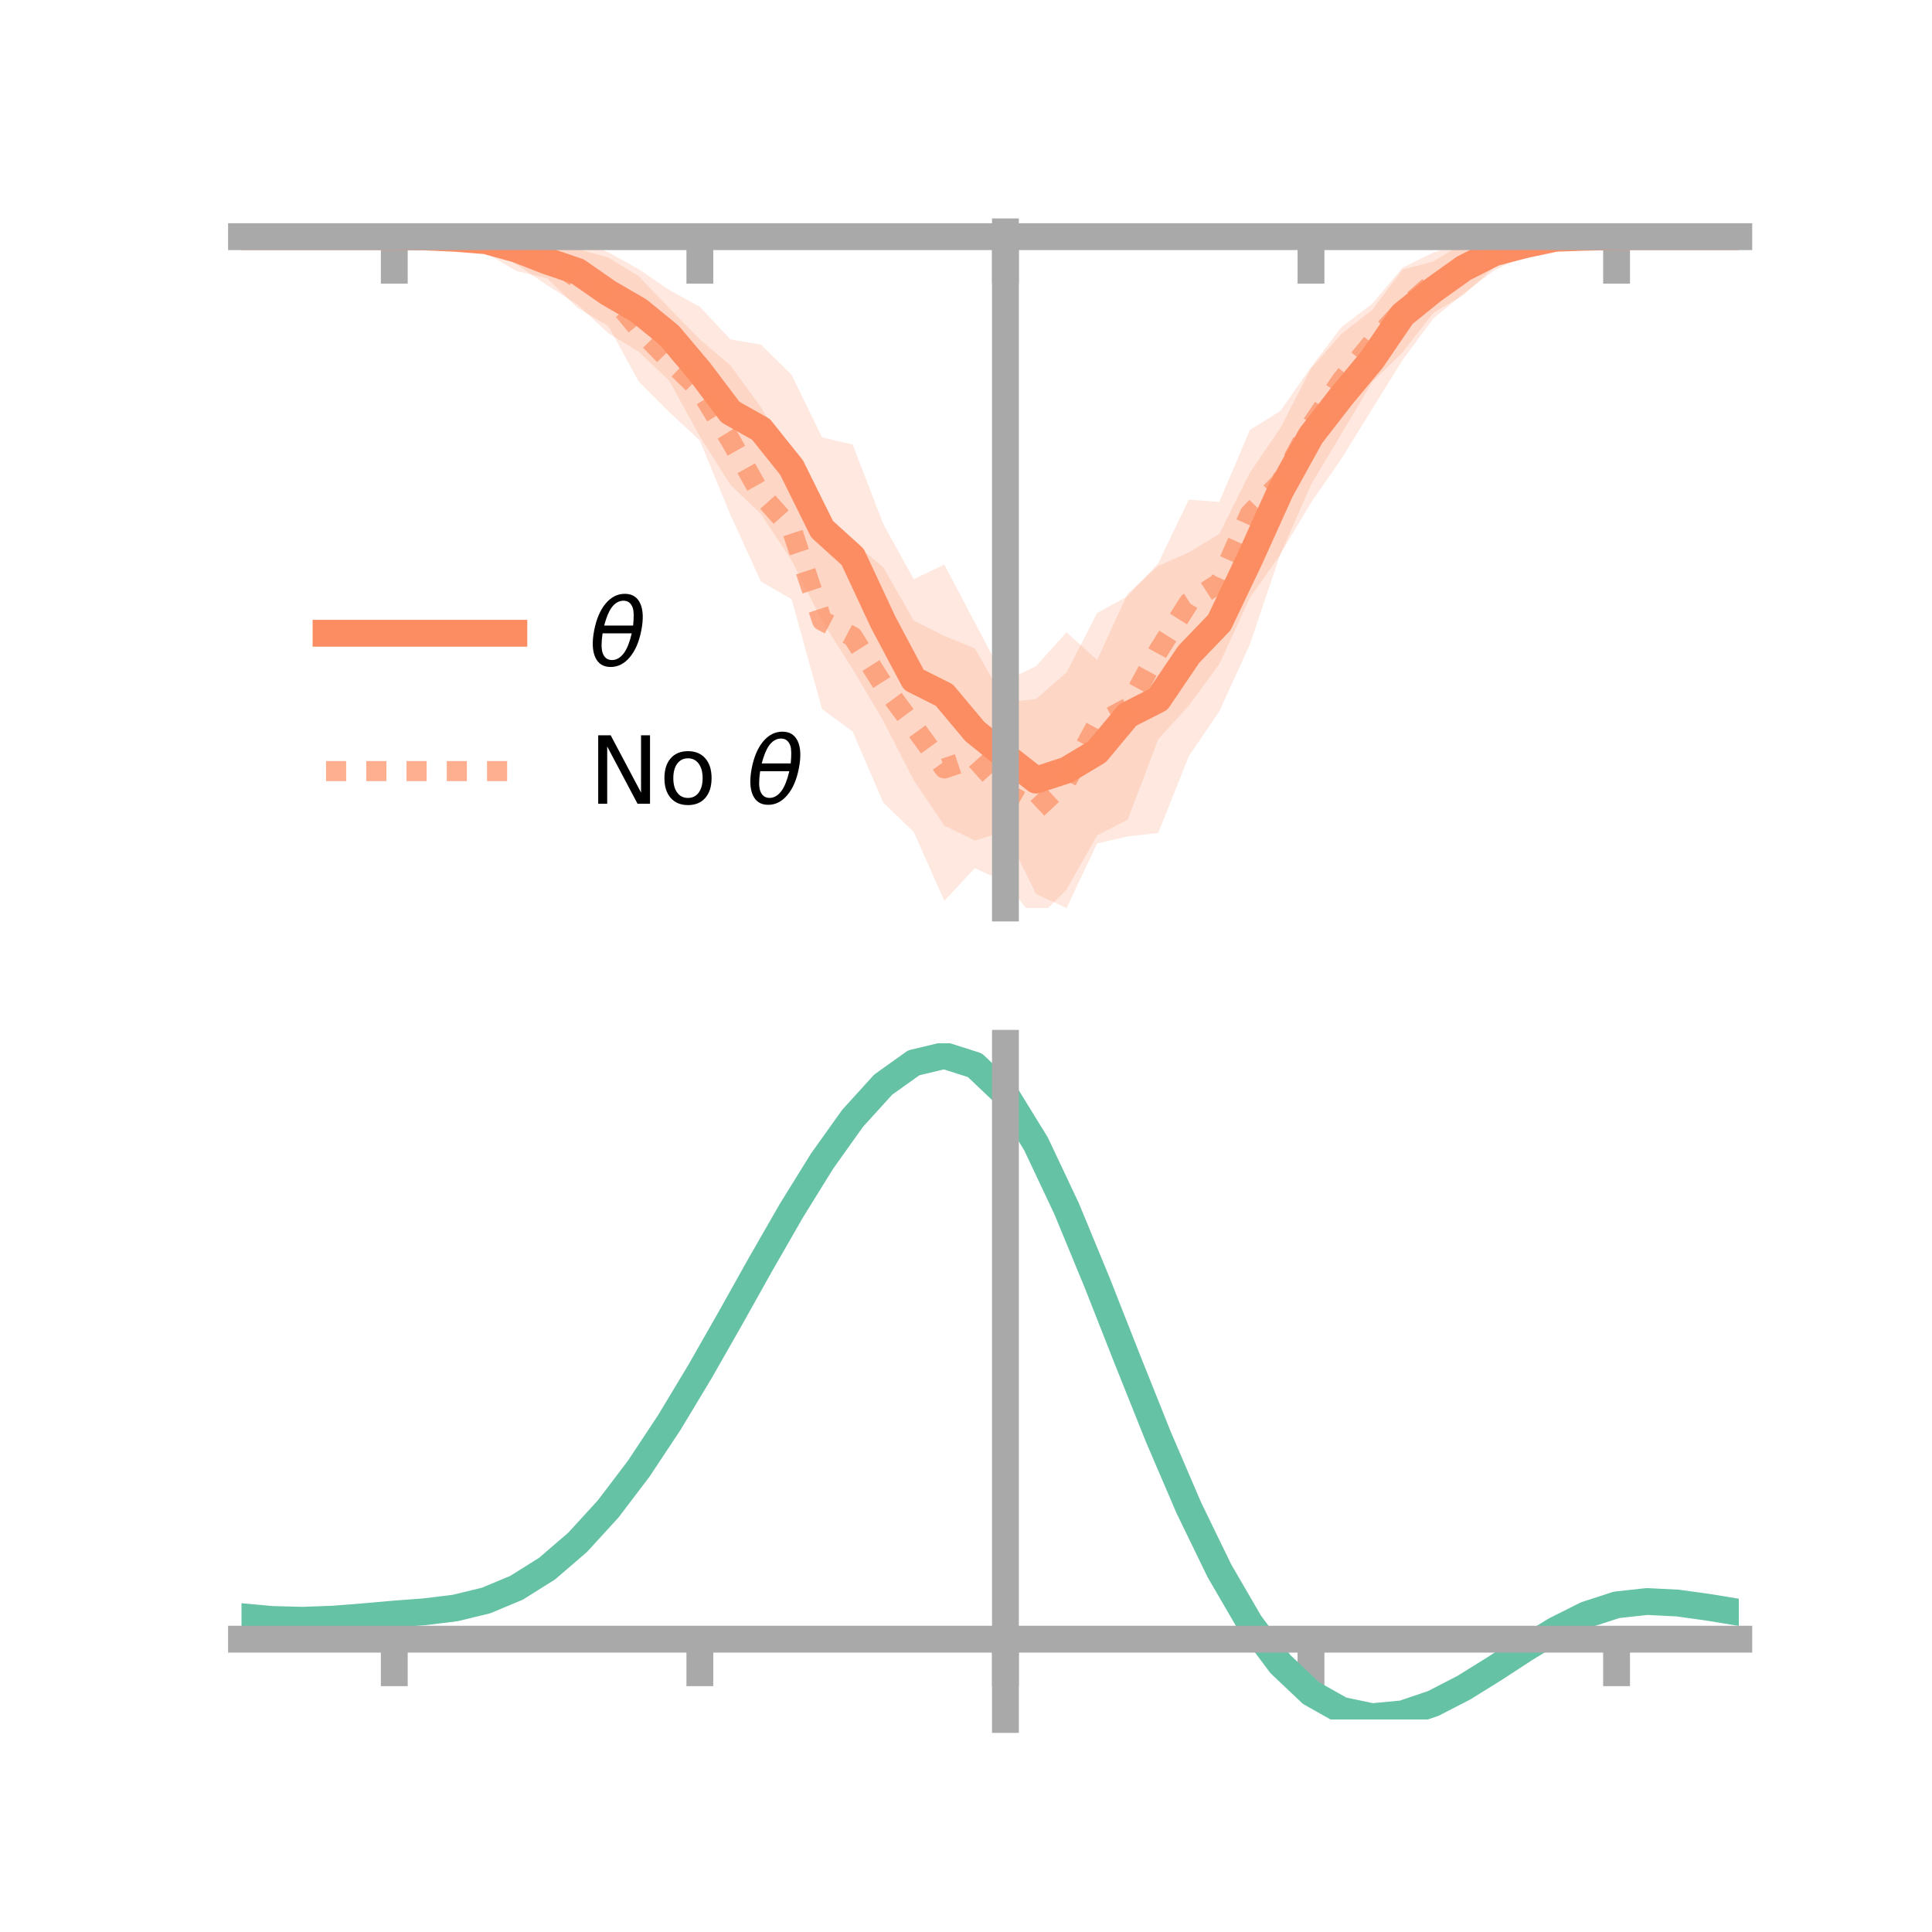 <?xml version="1.0" encoding="utf-8" standalone="no"?>
<!DOCTYPE svg PUBLIC "-//W3C//DTD SVG 1.1//EN"
  "http://www.w3.org/Graphics/SVG/1.1/DTD/svg11.dtd">
<!-- Created with matplotlib (https://matplotlib.org/) -->
<svg height="144pt" version="1.1" viewBox="0 0 144 144" width="144pt" xmlns="http://www.w3.org/2000/svg" xmlns:xlink="http://www.w3.org/1999/xlink">
 <defs>
  <style type="text/css">*{stroke-linecap:butt;stroke-linejoin:round;}</style>
 </defs>
 <g id="figure_1">
  <g id="patch_1">
   <path d="M 0 144 
L 144 144 
L 144 0 
L 0 0 
z
" style="fill:none;"/>
  </g>
  <g id="axes_1">
   <g id="patch_2">
    <path d="M 18 67.68 
L 129.6 67.68 
L 129.6 17.28 
L 18 17.28 
z
" style="fill:none;"/>
   </g>
   <g id="PolyCollection_1">
    <path clip-path="url(#p36e1d24a5c)" d="M 18 17.64 
L 18 17.64 
L 20.278 17.64 
L 22.555 17.64 
L 24.833 17.64 
L 27.11 17.64 
L 29.388 17.64 
L 31.665 17.526 
L 33.943 17.34 
L 36.22 17.39 
L 38.498 17.433 
L 40.776 17.662 
L 43.053 17.754 
L 45.331 18.805 
L 47.608 20.062 
L 49.886 21.617 
L 52.163 22.866 
L 54.441 25.298 
L 56.718 25.685 
L 58.996 27.934 
L 61.273 32.599 
L 63.551 33.133 
L 65.829 39.046 
L 68.106 43.167 
L 70.384 42.081 
L 72.661 46.401 
L 74.939 50.755 
L 77.216 49.659 
L 79.494 47.124 
L 81.771 49.197 
L 84.049 44.25 
L 86.327 42.18 
L 88.604 41.173 
L 90.882 39.793 
L 93.159 35.229 
L 95.437 31.896 
L 97.714 27.469 
L 99.992 24.885 
L 102.269 23.103 
L 104.547 20.093 
L 106.824 19.486 
L 109.102 18.114 
L 111.38 17.524 
L 113.657 17.43 
L 115.935 17.28 
L 118.212 17.536 
L 120.49 17.64 
L 122.767 17.64 
L 125.045 17.64 
L 127.322 17.64 
L 129.6 17.64 
L 129.6 17.64 
L 129.6 17.64 
L 127.322 17.64 
L 125.045 17.64 
L 122.767 17.64 
L 120.49 17.641 
L 118.212 17.833 
L 115.935 18.236 
L 113.657 19.059 
L 111.38 20.146 
L 109.102 21.867 
L 106.824 23.748 
L 104.547 26.816 
L 102.269 30.489 
L 99.992 34.179 
L 97.714 37.465 
L 95.437 41.28 
L 93.159 48.03 
L 90.882 53.015 
L 88.604 56.37 
L 86.327 62.085 
L 84.049 62.343 
L 81.771 62.867 
L 79.494 67.68 
L 77.216 66.63 
L 74.939 61.961 
L 72.661 62.648 
L 70.384 61.533 
L 68.106 58.16 
L 65.829 53.712 
L 63.551 49.869 
L 61.273 46.28 
L 58.996 41.754 
L 56.718 38.315 
L 54.441 36.135 
L 52.163 32.534 
L 49.886 28.378 
L 47.608 26.215 
L 45.331 24.827 
L 43.053 22.709 
L 40.776 21.256 
L 38.498 19.708 
L 36.22 18.5 
L 33.943 18.187 
L 31.665 17.799 
L 29.388 17.64 
L 27.11 17.64 
L 24.833 17.64 
L 22.555 17.64 
L 20.278 17.64 
L 18 17.64 
z
" style="fill:#fc8d62;fill-opacity:0.2;"/>
   </g>
   <g id="PolyCollection_2">
    <path clip-path="url(#p36e1d24a5c)" d="M 18 17.64 
L 18 17.64 
L 20.278 17.64 
L 22.555 17.64 
L 24.833 17.64 
L 27.11 17.64 
L 29.388 17.64 
L 31.665 17.62 
L 33.943 17.356 
L 36.22 17.281 
L 38.498 17.274 
L 40.776 17.629 
L 43.053 18.556 
L 45.331 19.191 
L 47.608 20.583 
L 49.886 22.978 
L 52.163 25.299 
L 54.441 27.237 
L 56.718 30.364 
L 58.996 34.161 
L 61.273 39.657 
L 63.551 40.373 
L 65.829 42.275 
L 68.106 46.256 
L 70.384 47.404 
L 72.661 48.325 
L 74.939 52.342 
L 77.216 52.103 
L 79.494 50.121 
L 81.771 45.693 
L 84.049 44.429 
L 86.327 41.98 
L 88.604 37.242 
L 90.882 37.411 
L 93.159 32.049 
L 95.437 30.624 
L 97.714 27.372 
L 99.992 24.374 
L 102.269 22.646 
L 104.547 19.948 
L 106.824 18.832 
L 109.102 18.093 
L 111.38 17.391 
L 113.657 17.427 
L 115.935 17.265 
L 118.212 17.596 
L 120.49 17.64 
L 122.767 17.64 
L 125.045 17.64 
L 127.322 17.64 
L 129.6 17.64 
L 129.6 17.64 
L 129.6 17.64 
L 127.322 17.64 
L 125.045 17.64 
L 122.767 17.64 
L 120.49 17.641 
L 118.212 17.725 
L 115.935 18.175 
L 113.657 19.169 
L 111.38 19.91 
L 109.102 21.974 
L 106.824 23.331 
L 104.547 26.249 
L 102.269 28.492 
L 99.992 32.314 
L 97.714 36.124 
L 95.437 41.317 
L 93.159 44.552 
L 90.882 49.49 
L 88.604 52.591 
L 86.327 55.099 
L 84.049 61.099 
L 81.771 62.264 
L 79.494 66.297 
L 77.216 68.596 
L 74.939 65.773 
L 72.661 64.708 
L 70.384 67.14 
L 68.106 62.004 
L 65.829 59.819 
L 63.551 54.524 
L 61.273 52.854 
L 58.996 44.658 
L 56.718 43.35 
L 54.441 38.369 
L 52.163 32.84 
L 49.886 30.715 
L 47.608 28.439 
L 45.331 24.29 
L 43.053 22.952 
L 40.776 20.738 
L 38.498 20.206 
L 36.22 18.859 
L 33.943 18.201 
L 31.665 17.666 
L 29.388 17.64 
L 27.11 17.64 
L 24.833 17.64 
L 22.555 17.64 
L 20.278 17.64 
L 18 17.64 
z
" style="fill:#fc8d62;fill-opacity:0.2;"/>
   </g>
   <g id="matplotlib.axis_1">
    <g id="xtick_1">
     <g id="line2d_1">
      <defs>
       <path d="M 0 0 
L 0 3.5 
" id="m015d1b866b" style="stroke:#a9a9a9;stroke-width:2;"/>
      </defs>
      <g>
       <use style="fill:#a9a9a9;stroke:#a9a9a9;stroke-width:2;" x="29.388" xlink:href="#m015d1b866b" y="17.64"/>
      </g>
     </g>
    </g>
    <g id="xtick_2">
     <g id="line2d_2">
      <g>
       <use style="fill:#a9a9a9;stroke:#a9a9a9;stroke-width:2;" x="52.163" xlink:href="#m015d1b866b" y="17.64"/>
      </g>
     </g>
    </g>
    <g id="xtick_3">
     <g id="line2d_3">
      <g>
       <use style="fill:#a9a9a9;stroke:#a9a9a9;stroke-width:2;" x="74.939" xlink:href="#m015d1b866b" y="17.64"/>
      </g>
     </g>
    </g>
    <g id="xtick_4">
     <g id="line2d_4">
      <g>
       <use style="fill:#a9a9a9;stroke:#a9a9a9;stroke-width:2;" x="97.714" xlink:href="#m015d1b866b" y="17.64"/>
      </g>
     </g>
    </g>
    <g id="xtick_5">
     <g id="line2d_5">
      <g>
       <use style="fill:#a9a9a9;stroke:#a9a9a9;stroke-width:2;" x="120.49" xlink:href="#m015d1b866b" y="17.64"/>
      </g>
     </g>
    </g>
   </g>
   <g id="matplotlib.axis_2"/>
   <g id="line2d_6">
    <path clip-path="url(#p36e1d24a5c)" d="M 18 17.64 
L 20.278 17.64 
L 22.555 17.64 
L 24.833 17.64 
L 27.11 17.64 
L 29.388 17.64 
L 31.665 17.663 
L 33.943 17.763 
L 36.22 17.945 
L 38.498 18.57 
L 40.776 19.459 
L 43.053 20.232 
L 45.331 21.816 
L 47.608 23.139 
L 49.886 24.997 
L 52.163 27.7 
L 54.441 30.716 
L 56.718 32 
L 58.996 34.844 
L 61.273 39.44 
L 63.551 41.501 
L 65.829 46.379 
L 68.106 50.664 
L 70.384 51.807 
L 72.661 54.525 
L 74.939 56.358 
L 77.216 58.144 
L 79.494 57.402 
L 81.771 56.032 
L 84.049 53.297 
L 86.327 52.132 
L 88.604 48.772 
L 90.882 46.404 
L 93.159 41.63 
L 95.437 36.588 
L 97.714 32.467 
L 99.992 29.532 
L 102.269 26.796 
L 104.547 23.454 
L 106.824 21.617 
L 109.102 19.991 
L 111.38 18.835 
L 113.657 18.245 
L 115.935 17.758 
L 118.212 17.684 
L 120.49 17.64 
L 122.767 17.64 
L 125.045 17.64 
L 127.322 17.64 
L 129.6 17.64 
" style="fill:none;stroke:#fc8d62;stroke-linecap:square;stroke-width:2;"/>
   </g>
   <g id="line2d_7">
    <path clip-path="url(#p36e1d24a5c)" d="M 18 17.64 
L 20.278 17.64 
L 22.555 17.64 
L 24.833 17.64 
L 27.11 17.64 
L 29.388 17.64 
L 31.665 17.643 
L 33.943 17.779 
L 36.22 18.07 
L 38.498 18.74 
L 40.776 19.184 
L 43.053 20.754 
L 45.331 21.74 
L 47.608 24.511 
L 49.886 26.846 
L 52.163 29.069 
L 54.441 32.803 
L 56.718 36.857 
L 58.996 39.41 
L 61.273 46.256 
L 63.551 47.449 
L 65.829 51.047 
L 68.106 54.13 
L 70.384 57.272 
L 72.661 56.516 
L 74.939 59.058 
L 77.216 60.35 
L 79.494 58.209 
L 81.771 53.979 
L 84.049 52.764 
L 86.327 48.54 
L 88.604 44.916 
L 90.882 43.45 
L 93.159 38.301 
L 95.437 35.97 
L 97.714 31.748 
L 99.992 28.344 
L 102.269 25.569 
L 104.547 23.099 
L 106.824 21.081 
L 109.102 20.033 
L 111.38 18.651 
L 113.657 18.298 
L 115.935 17.72 
L 118.212 17.66 
L 120.49 17.64 
L 122.767 17.64 
L 125.045 17.64 
L 127.322 17.64 
L 129.6 17.64 
" style="fill:none;stroke:#fc8d62;stroke-dasharray:1.5,1.5;stroke-dashoffset:0;stroke-opacity:0.7;stroke-width:1.5;"/>
   </g>
   <g id="patch_3">
    <path d="M 74.939 67.68 
L 74.939 17.28 
" style="fill:none;stroke:#a9a9a9;stroke-linecap:square;stroke-linejoin:miter;stroke-width:2;"/>
   </g>
   <g id="patch_4">
    <path d="M 129.6 67.68 
L 129.6 17.28 
" style="fill:none;"/>
   </g>
   <g id="patch_5">
    <path d="M 18 17.64 
L 129.6 17.64 
" style="fill:none;stroke:#a9a9a9;stroke-linecap:square;stroke-linejoin:miter;stroke-width:2;"/>
   </g>
   <g id="patch_6">
    <path d="M 18 17.28 
L 129.6 17.28 
" style="fill:none;"/>
   </g>
   <g id="legend_1">
    <g id="line2d_8">
     <path d="M 24.3 47.2 
L 38.3 47.2 
" style="fill:none;stroke:#fc8d62;stroke-linecap:square;stroke-width:2;"/>
    </g>
    <g id="line2d_9"/>
    <g id="text_1">
     <!-- $\theta$ -->
     <g transform="translate(43.9 49.65)scale(0.07 -0.07)">
      <defs>
       <path d="M 45.516 34.672 
L 14.453 34.672 
Q 12.359 20.062 14.5 13.875 
Q 17.188 6.25 24.469 6.25 
Q 31.781 6.25 37.359 13.922 
Q 42.234 20.656 45.516 34.672 
z
M 47.016 42.969 
Q 48.344 56.844 46.625 61.719 
Q 43.953 69.438 36.766 69.438 
Q 29.297 69.438 23.828 61.812 
Q 19.531 55.672 16.156 42.969 
z
M 38.188 76.766 
Q 49.906 76.766 54.594 66.406 
Q 59.281 56.109 55.719 37.844 
Q 52.203 19.625 43.453 9.281 
Q 34.766 -1.125 23.047 -1.125 
Q 11.281 -1.125 6.641 9.281 
Q 2 19.625 5.516 37.844 
Q 9.078 56.109 17.719 66.406 
Q 26.422 76.766 38.188 76.766 
z
" id="DejaVuSans-Oblique-952"/>
      </defs>
      <use transform="translate(0 0.234)" xlink:href="#DejaVuSans-Oblique-952"/>
     </g>
    </g>
    <g id="line2d_10">
     <path d="M 24.3 57.474 
L 38.3 57.474 
" style="fill:none;stroke:#fc8d62;stroke-dasharray:1.5,1.5;stroke-dashoffset:0;stroke-opacity:0.7;stroke-width:1.5;"/>
    </g>
    <g id="line2d_11"/>
    <g id="text_2">
     <!-- No $\theta$ -->
     <g transform="translate(43.9 59.924)scale(0.07 -0.07)">
      <defs>
       <path d="M 9.812 72.906 
L 23.094 72.906 
L 55.422 11.922 
L 55.422 72.906 
L 64.984 72.906 
L 64.984 0 
L 51.703 0 
L 19.391 60.984 
L 19.391 0 
L 9.812 0 
z
" id="DejaVuSans-78"/>
       <path d="M 30.609 48.391 
Q 23.391 48.391 19.188 42.75 
Q 14.984 37.109 14.984 27.297 
Q 14.984 17.484 19.156 11.844 
Q 23.344 6.203 30.609 6.203 
Q 37.797 6.203 41.984 11.859 
Q 46.188 17.531 46.188 27.297 
Q 46.188 37.016 41.984 42.703 
Q 37.797 48.391 30.609 48.391 
z
M 30.609 56 
Q 42.328 56 49.016 48.375 
Q 55.719 40.766 55.719 27.297 
Q 55.719 13.875 49.016 6.219 
Q 42.328 -1.422 30.609 -1.422 
Q 18.844 -1.422 12.172 6.219 
Q 5.516 13.875 5.516 27.297 
Q 5.516 40.766 12.172 48.375 
Q 18.844 56 30.609 56 
z
" id="DejaVuSans-111"/>
       <path id="DejaVuSans-32"/>
      </defs>
      <use transform="translate(0 0.234)" xlink:href="#DejaVuSans-78"/>
      <use transform="translate(74.805 0.234)" xlink:href="#DejaVuSans-111"/>
      <use transform="translate(135.986 0.234)" xlink:href="#DejaVuSans-32"/>
      <use transform="translate(167.773 0.234)" xlink:href="#DejaVuSans-Oblique-952"/>
     </g>
    </g>
   </g>
  </g>
  <g id="axes_2">
   <g id="patch_7">
    <path d="M 18 128.16 
L 129.6 128.16 
L 129.6 77.76 
L 18 77.76 
z
" style="fill:none;"/>
   </g>
   <g id="PolyCollection_3">
    <path clip-path="url(#pb4e55e27fe)" d="M 18 120.536 
L 18 120.46 
L 20.278 120.677 
L 22.555 120.736 
L 24.833 120.646 
L 27.11 120.457 
L 29.388 120.249 
L 31.665 120.072 
L 33.943 119.785 
L 36.22 119.226 
L 38.498 118.267 
L 40.776 116.817 
L 43.053 114.823 
L 45.331 112.278 
L 47.608 109.212 
L 49.886 105.694 
L 52.163 101.824 
L 54.441 97.734 
L 56.718 93.577 
L 58.996 89.528 
L 61.273 85.777 
L 63.551 82.522 
L 65.829 79.966 
L 68.106 78.313 
L 70.384 77.76 
L 72.661 78.497 
L 74.939 80.694 
L 77.216 84.442 
L 79.494 89.336 
L 81.771 94.928 
L 84.049 100.796 
L 86.327 106.575 
L 88.604 111.964 
L 90.882 116.728 
L 93.159 120.704 
L 95.437 123.795 
L 97.714 125.971 
L 99.992 127.261 
L 102.269 127.746 
L 104.547 127.538 
L 106.824 126.779 
L 109.102 125.623 
L 111.38 124.233 
L 113.657 122.772 
L 115.935 121.401 
L 118.212 120.271 
L 120.49 119.535 
L 122.767 119.287 
L 125.045 119.408 
L 127.322 119.734 
L 129.6 120.121 
L 129.6 120.223 
L 129.6 120.223 
L 127.322 119.861 
L 125.045 119.556 
L 122.767 119.446 
L 120.49 119.698 
L 118.212 120.443 
L 115.935 121.598 
L 113.657 123.013 
L 111.38 124.525 
L 109.102 125.962 
L 106.824 127.156 
L 104.547 127.94 
L 102.269 128.16 
L 99.992 127.684 
L 97.714 126.41 
L 95.437 124.277 
L 93.159 121.265 
L 90.882 117.406 
L 88.604 112.787 
L 86.327 107.563 
L 84.049 101.956 
L 81.771 96.257 
L 79.494 90.822 
L 77.216 86.063 
L 74.939 82.419 
L 72.661 80.29 
L 70.384 79.58 
L 68.106 80.118 
L 65.829 81.716 
L 63.551 84.179 
L 61.273 87.309 
L 58.996 90.909 
L 56.718 94.786 
L 54.441 98.762 
L 52.163 102.668 
L 49.886 106.361 
L 47.608 109.719 
L 45.331 112.65 
L 43.053 115.091 
L 40.776 117.014 
L 38.498 118.425 
L 36.22 119.365 
L 33.943 119.913 
L 31.665 120.19 
L 29.388 120.356 
L 27.11 120.548 
L 24.833 120.718 
L 22.555 120.793 
L 20.278 120.735 
L 18 120.536 
z
" style="fill:#66c2a5;fill-opacity:0.2;"/>
   </g>
   <g id="matplotlib.axis_3">
    <g id="xtick_6">
     <g id="line2d_12">
      <g>
       <use style="fill:#a9a9a9;stroke:#a9a9a9;stroke-width:2;" x="29.388" xlink:href="#m015d1b866b" y="122.176"/>
      </g>
     </g>
    </g>
    <g id="xtick_7">
     <g id="line2d_13">
      <g>
       <use style="fill:#a9a9a9;stroke:#a9a9a9;stroke-width:2;" x="52.163" xlink:href="#m015d1b866b" y="122.176"/>
      </g>
     </g>
    </g>
    <g id="xtick_8">
     <g id="line2d_14">
      <g>
       <use style="fill:#a9a9a9;stroke:#a9a9a9;stroke-width:2;" x="74.939" xlink:href="#m015d1b866b" y="122.176"/>
      </g>
     </g>
    </g>
    <g id="xtick_9">
     <g id="line2d_15">
      <g>
       <use style="fill:#a9a9a9;stroke:#a9a9a9;stroke-width:2;" x="97.714" xlink:href="#m015d1b866b" y="122.176"/>
      </g>
     </g>
    </g>
    <g id="xtick_10">
     <g id="line2d_16">
      <g>
       <use style="fill:#a9a9a9;stroke:#a9a9a9;stroke-width:2;" x="120.49" xlink:href="#m015d1b866b" y="122.176"/>
      </g>
     </g>
    </g>
   </g>
   <g id="matplotlib.axis_4"/>
   <g id="line2d_17">
    <path clip-path="url(#pb4e55e27fe)" d="M 18 120.498 
L 20.278 120.706 
L 22.555 120.765 
L 24.833 120.682 
L 27.11 120.503 
L 29.388 120.302 
L 31.665 120.131 
L 33.943 119.849 
L 36.22 119.296 
L 38.498 118.346 
L 40.776 116.916 
L 43.053 114.957 
L 45.331 112.464 
L 47.608 109.466 
L 49.886 106.027 
L 52.163 102.246 
L 54.441 98.248 
L 56.718 94.182 
L 58.996 90.218 
L 61.273 86.543 
L 63.551 83.35 
L 65.829 80.841 
L 68.106 79.216 
L 70.384 78.67 
L 72.661 79.394 
L 74.939 81.556 
L 77.216 85.252 
L 79.494 90.079 
L 81.771 95.592 
L 84.049 101.376 
L 86.327 107.069 
L 88.604 112.375 
L 90.882 117.067 
L 93.159 120.985 
L 95.437 124.036 
L 97.714 126.191 
L 99.992 127.473 
L 102.269 127.953 
L 104.547 127.739 
L 106.824 126.968 
L 109.102 125.793 
L 111.38 124.379 
L 113.657 122.893 
L 115.935 121.5 
L 118.212 120.357 
L 120.49 119.616 
L 122.767 119.367 
L 125.045 119.482 
L 127.322 119.798 
L 129.6 120.172 
" style="fill:none;stroke:#66c2a5;stroke-linecap:square;stroke-width:2;"/>
   </g>
   <g id="patch_8">
    <path d="M 74.939 128.16 
L 74.939 77.76 
" style="fill:none;stroke:#a9a9a9;stroke-linecap:square;stroke-linejoin:miter;stroke-width:2;"/>
   </g>
   <g id="patch_9">
    <path d="M 129.6 128.16 
L 129.6 77.76 
" style="fill:none;"/>
   </g>
   <g id="patch_10">
    <path d="M 18 122.176 
L 129.6 122.176 
" style="fill:none;stroke:#a9a9a9;stroke-linecap:square;stroke-linejoin:miter;stroke-width:2;"/>
   </g>
   <g id="patch_11">
    <path d="M 18 77.76 
L 129.6 77.76 
" style="fill:none;"/>
   </g>
  </g>
 </g>
 <defs>
  <clipPath id="p36e1d24a5c">
   <rect height="50.4" width="111.6" x="18" y="17.28"/>
  </clipPath>
  <clipPath id="pb4e55e27fe">
   <rect height="50.4" width="111.6" x="18" y="77.76"/>
  </clipPath>
 </defs>
</svg>
